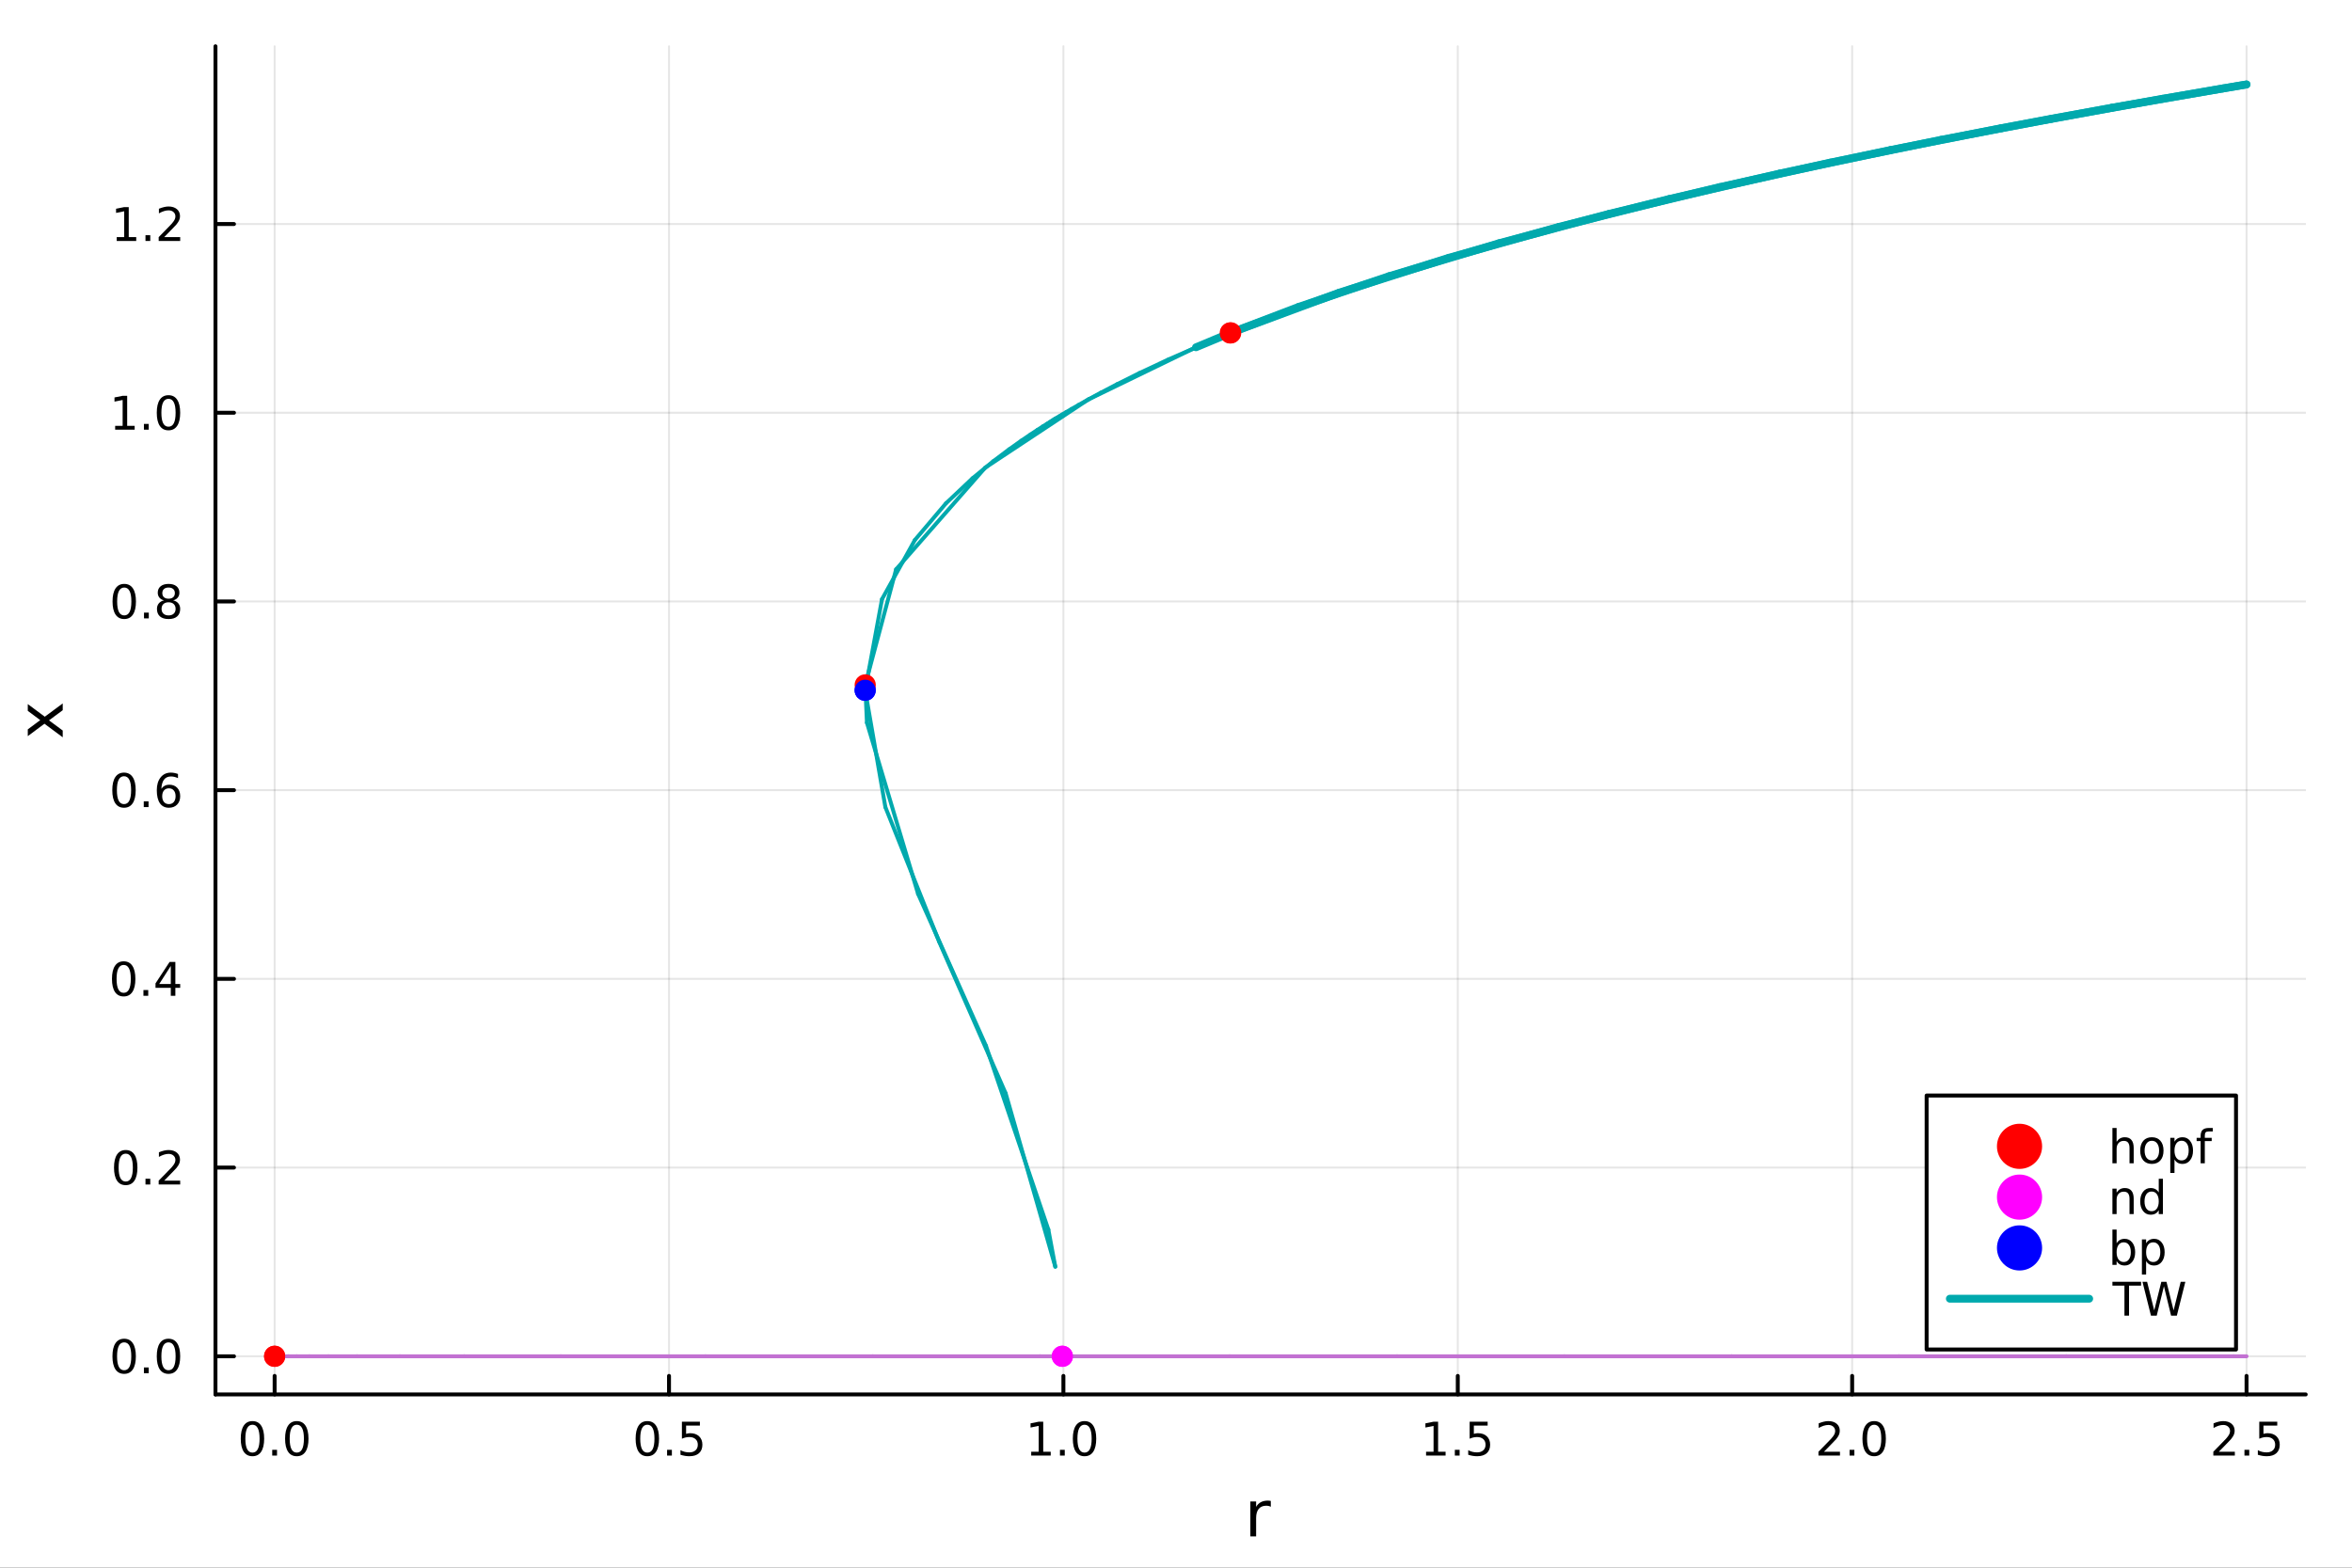 <?xml version="1.0" encoding="utf-8"?>
<svg xmlns="http://www.w3.org/2000/svg" xmlns:xlink="http://www.w3.org/1999/xlink" width="600" height="400" viewBox="0 0 2400 1600">
<rect x="0" y="0" width="2400" height="1600" fill="#333333" stroke="none"/>
<defs>
  <clipPath id="clip860">
    <rect x="0" y="0" width="2400" height="1600"/>
  </clipPath>
</defs>
<path clip-path="url(#clip860)" d="M0 1600 L2400 1600 L2400 0 L0 0  Z" fill="#ffffff" fill-rule="evenodd" fill-opacity="1"/>
<defs>
  <clipPath id="clip861">
    <rect x="480" y="0" width="1681" height="1600"/>
  </clipPath>
</defs>
<path clip-path="url(#clip860)" d="M219.866 1423.18 L2352.76 1423.18 L2352.76 47.244 L219.866 47.244  Z" fill="#ffffff" fill-rule="evenodd" fill-opacity="1"/>
<defs>
  <clipPath id="clip862">
    <rect x="219" y="47" width="2134" height="1377"/>
  </clipPath>
</defs>
<polyline clip-path="url(#clip862)" style="stroke:#000000; stroke-linecap:round; stroke-linejoin:round; stroke-width:2; stroke-opacity:0.1; fill:none" points="280.231,1423.18 280.231,47.244 "/>
<polyline clip-path="url(#clip862)" style="stroke:#000000; stroke-linecap:round; stroke-linejoin:round; stroke-width:2; stroke-opacity:0.1; fill:none" points="682.663,1423.18 682.663,47.244 "/>
<polyline clip-path="url(#clip862)" style="stroke:#000000; stroke-linecap:round; stroke-linejoin:round; stroke-width:2; stroke-opacity:0.1; fill:none" points="1085.1,1423.18 1085.1,47.244 "/>
<polyline clip-path="url(#clip862)" style="stroke:#000000; stroke-linecap:round; stroke-linejoin:round; stroke-width:2; stroke-opacity:0.1; fill:none" points="1487.53,1423.18 1487.53,47.244 "/>
<polyline clip-path="url(#clip862)" style="stroke:#000000; stroke-linecap:round; stroke-linejoin:round; stroke-width:2; stroke-opacity:0.1; fill:none" points="1889.96,1423.18 1889.96,47.244 "/>
<polyline clip-path="url(#clip862)" style="stroke:#000000; stroke-linecap:round; stroke-linejoin:round; stroke-width:2; stroke-opacity:0.1; fill:none" points="2292.39,1423.18 2292.39,47.244 "/>
<polyline clip-path="url(#clip862)" style="stroke:#000000; stroke-linecap:round; stroke-linejoin:round; stroke-width:2; stroke-opacity:0.1; fill:none" points="219.866,1384.24 2352.76,1384.24 "/>
<polyline clip-path="url(#clip862)" style="stroke:#000000; stroke-linecap:round; stroke-linejoin:round; stroke-width:2; stroke-opacity:0.1; fill:none" points="219.866,1191.64 2352.76,1191.64 "/>
<polyline clip-path="url(#clip862)" style="stroke:#000000; stroke-linecap:round; stroke-linejoin:round; stroke-width:2; stroke-opacity:0.1; fill:none" points="219.866,999.043 2352.76,999.043 "/>
<polyline clip-path="url(#clip862)" style="stroke:#000000; stroke-linecap:round; stroke-linejoin:round; stroke-width:2; stroke-opacity:0.1; fill:none" points="219.866,806.446 2352.76,806.446 "/>
<polyline clip-path="url(#clip862)" style="stroke:#000000; stroke-linecap:round; stroke-linejoin:round; stroke-width:2; stroke-opacity:0.1; fill:none" points="219.866,613.848 2352.76,613.848 "/>
<polyline clip-path="url(#clip862)" style="stroke:#000000; stroke-linecap:round; stroke-linejoin:round; stroke-width:2; stroke-opacity:0.1; fill:none" points="219.866,421.251 2352.76,421.251 "/>
<polyline clip-path="url(#clip862)" style="stroke:#000000; stroke-linecap:round; stroke-linejoin:round; stroke-width:2; stroke-opacity:0.1; fill:none" points="219.866,228.653 2352.76,228.653 "/>
<polyline clip-path="url(#clip860)" style="stroke:#000000; stroke-linecap:round; stroke-linejoin:round; stroke-width:4; stroke-opacity:1; fill:none" points="219.866,1423.18 2352.76,1423.18 "/>
<polyline clip-path="url(#clip860)" style="stroke:#000000; stroke-linecap:round; stroke-linejoin:round; stroke-width:4; stroke-opacity:1; fill:none" points="280.231,1423.18 280.231,1404.28 "/>
<polyline clip-path="url(#clip860)" style="stroke:#000000; stroke-linecap:round; stroke-linejoin:round; stroke-width:4; stroke-opacity:1; fill:none" points="682.663,1423.18 682.663,1404.28 "/>
<polyline clip-path="url(#clip860)" style="stroke:#000000; stroke-linecap:round; stroke-linejoin:round; stroke-width:4; stroke-opacity:1; fill:none" points="1085.1,1423.18 1085.1,1404.28 "/>
<polyline clip-path="url(#clip860)" style="stroke:#000000; stroke-linecap:round; stroke-linejoin:round; stroke-width:4; stroke-opacity:1; fill:none" points="1487.53,1423.18 1487.53,1404.28 "/>
<polyline clip-path="url(#clip860)" style="stroke:#000000; stroke-linecap:round; stroke-linejoin:round; stroke-width:4; stroke-opacity:1; fill:none" points="1889.96,1423.18 1889.96,1404.28 "/>
<polyline clip-path="url(#clip860)" style="stroke:#000000; stroke-linecap:round; stroke-linejoin:round; stroke-width:4; stroke-opacity:1; fill:none" points="2292.39,1423.18 2292.39,1404.28 "/>
<path clip-path="url(#clip860)" d="M257.615 1454.1 Q254.004 1454.1 252.176 1457.66 Q250.37 1461.2 250.37 1468.33 Q250.37 1475.44 252.176 1479.01 Q254.004 1482.55 257.615 1482.55 Q261.25 1482.55 263.055 1479.01 Q264.884 1475.44 264.884 1468.33 Q264.884 1461.2 263.055 1457.66 Q261.25 1454.1 257.615 1454.1 M257.615 1450.39 Q263.426 1450.39 266.481 1455 Q269.56 1459.58 269.56 1468.33 Q269.56 1477.06 266.481 1481.67 Q263.426 1486.25 257.615 1486.25 Q251.805 1486.25 248.727 1481.67 Q245.671 1477.06 245.671 1468.33 Q245.671 1459.58 248.727 1455 Q251.805 1450.39 257.615 1450.39 Z" fill="#000000" fill-rule="nonzero" fill-opacity="1" /><path clip-path="url(#clip860)" d="M277.777 1479.7 L282.662 1479.7 L282.662 1485.58 L277.777 1485.58 L277.777 1479.7 Z" fill="#000000" fill-rule="nonzero" fill-opacity="1" /><path clip-path="url(#clip860)" d="M302.847 1454.1 Q299.236 1454.1 297.407 1457.66 Q295.601 1461.2 295.601 1468.33 Q295.601 1475.44 297.407 1479.01 Q299.236 1482.55 302.847 1482.55 Q306.481 1482.55 308.286 1479.01 Q310.115 1475.44 310.115 1468.33 Q310.115 1461.2 308.286 1457.66 Q306.481 1454.1 302.847 1454.1 M302.847 1450.39 Q308.657 1450.39 311.712 1455 Q314.791 1459.58 314.791 1468.33 Q314.791 1477.06 311.712 1481.67 Q308.657 1486.25 302.847 1486.25 Q297.037 1486.25 293.958 1481.67 Q290.902 1477.06 290.902 1468.33 Q290.902 1459.58 293.958 1455 Q297.037 1450.39 302.847 1450.39 Z" fill="#000000" fill-rule="nonzero" fill-opacity="1" /><path clip-path="url(#clip860)" d="M660.545 1454.1 Q656.934 1454.1 655.105 1457.66 Q653.3 1461.2 653.3 1468.33 Q653.3 1475.44 655.105 1479.01 Q656.934 1482.55 660.545 1482.55 Q664.179 1482.55 665.985 1479.01 Q667.814 1475.44 667.814 1468.33 Q667.814 1461.2 665.985 1457.66 Q664.179 1454.1 660.545 1454.1 M660.545 1450.39 Q666.355 1450.39 669.411 1455 Q672.49 1459.58 672.49 1468.33 Q672.49 1477.06 669.411 1481.67 Q666.355 1486.25 660.545 1486.25 Q654.735 1486.25 651.656 1481.67 Q648.601 1477.06 648.601 1468.33 Q648.601 1459.58 651.656 1455 Q654.735 1450.39 660.545 1450.39 Z" fill="#000000" fill-rule="nonzero" fill-opacity="1" /><path clip-path="url(#clip860)" d="M680.707 1479.7 L685.591 1479.7 L685.591 1485.58 L680.707 1485.58 L680.707 1479.7 Z" fill="#000000" fill-rule="nonzero" fill-opacity="1" /><path clip-path="url(#clip860)" d="M695.823 1451.02 L714.179 1451.02 L714.179 1454.96 L700.105 1454.96 L700.105 1463.43 Q701.124 1463.08 702.142 1462.92 Q703.161 1462.73 704.179 1462.73 Q709.966 1462.73 713.346 1465.9 Q716.725 1469.08 716.725 1474.49 Q716.725 1480.07 713.253 1483.17 Q709.781 1486.25 703.462 1486.25 Q701.286 1486.25 699.017 1485.88 Q696.772 1485.51 694.364 1484.77 L694.364 1480.07 Q696.448 1481.2 698.67 1481.76 Q700.892 1482.32 703.369 1482.32 Q707.374 1482.32 709.712 1480.21 Q712.049 1478.1 712.049 1474.49 Q712.049 1470.88 709.712 1468.77 Q707.374 1466.67 703.369 1466.67 Q701.494 1466.67 699.619 1467.08 Q697.767 1467.5 695.823 1468.38 L695.823 1451.02 Z" fill="#000000" fill-rule="nonzero" fill-opacity="1" /><path clip-path="url(#clip860)" d="M1052.25 1481.64 L1059.89 1481.64 L1059.89 1455.28 L1051.58 1456.95 L1051.58 1452.69 L1059.84 1451.02 L1064.52 1451.02 L1064.52 1481.64 L1072.16 1481.64 L1072.16 1485.58 L1052.25 1485.58 L1052.25 1481.64 Z" fill="#000000" fill-rule="nonzero" fill-opacity="1" /><path clip-path="url(#clip860)" d="M1081.6 1479.7 L1086.48 1479.7 L1086.48 1485.58 L1081.6 1485.58 L1081.6 1479.7 Z" fill="#000000" fill-rule="nonzero" fill-opacity="1" /><path clip-path="url(#clip860)" d="M1106.67 1454.1 Q1103.06 1454.1 1101.23 1457.66 Q1099.42 1461.2 1099.42 1468.33 Q1099.42 1475.44 1101.23 1479.01 Q1103.06 1482.55 1106.67 1482.55 Q1110.3 1482.55 1112.11 1479.01 Q1113.94 1475.44 1113.94 1468.33 Q1113.94 1461.2 1112.11 1457.66 Q1110.3 1454.1 1106.67 1454.1 M1106.67 1450.39 Q1112.48 1450.39 1115.53 1455 Q1118.61 1459.58 1118.61 1468.33 Q1118.61 1477.06 1115.53 1481.67 Q1112.48 1486.25 1106.67 1486.25 Q1100.86 1486.25 1097.78 1481.67 Q1094.72 1477.06 1094.72 1468.33 Q1094.72 1459.58 1097.78 1455 Q1100.86 1450.39 1106.67 1450.39 Z" fill="#000000" fill-rule="nonzero" fill-opacity="1" /><path clip-path="url(#clip860)" d="M1455.18 1481.64 L1462.82 1481.64 L1462.82 1455.28 L1454.51 1456.95 L1454.51 1452.69 L1462.77 1451.02 L1467.45 1451.02 L1467.45 1481.64 L1475.09 1481.64 L1475.09 1485.58 L1455.18 1485.58 L1455.18 1481.64 Z" fill="#000000" fill-rule="nonzero" fill-opacity="1" /><path clip-path="url(#clip860)" d="M1484.53 1479.7 L1489.41 1479.7 L1489.41 1485.58 L1484.53 1485.58 L1484.53 1479.7 Z" fill="#000000" fill-rule="nonzero" fill-opacity="1" /><path clip-path="url(#clip860)" d="M1499.65 1451.02 L1518 1451.02 L1518 1454.96 L1503.93 1454.96 L1503.93 1463.43 Q1504.95 1463.08 1505.96 1462.92 Q1506.98 1462.73 1508 1462.73 Q1513.79 1462.73 1517.17 1465.9 Q1520.55 1469.08 1520.55 1474.49 Q1520.55 1480.07 1517.08 1483.17 Q1513.6 1486.25 1507.28 1486.25 Q1505.11 1486.25 1502.84 1485.88 Q1500.59 1485.51 1498.19 1484.77 L1498.19 1480.07 Q1500.27 1481.2 1502.49 1481.76 Q1504.71 1482.32 1507.19 1482.32 Q1511.2 1482.32 1513.53 1480.21 Q1515.87 1478.1 1515.87 1474.49 Q1515.87 1470.88 1513.53 1468.77 Q1511.2 1466.67 1507.19 1466.67 Q1505.32 1466.67 1503.44 1467.08 Q1501.59 1467.5 1499.65 1468.38 L1499.65 1451.02 Z" fill="#000000" fill-rule="nonzero" fill-opacity="1" /><path clip-path="url(#clip860)" d="M1861.2 1481.64 L1877.52 1481.64 L1877.52 1485.58 L1855.57 1485.58 L1855.57 1481.64 Q1858.23 1478.89 1862.82 1474.26 Q1867.42 1469.61 1868.61 1468.27 Q1870.85 1465.74 1871.73 1464.01 Q1872.63 1462.25 1872.63 1460.56 Q1872.63 1457.8 1870.69 1456.07 Q1868.77 1454.33 1865.67 1454.33 Q1863.47 1454.33 1861.01 1455.09 Q1858.58 1455.86 1855.8 1457.41 L1855.8 1452.69 Q1858.63 1451.55 1861.08 1450.97 Q1863.54 1450.39 1865.57 1450.39 Q1870.94 1450.39 1874.14 1453.08 Q1877.33 1455.77 1877.33 1460.26 Q1877.33 1462.39 1876.52 1464.31 Q1875.73 1466.2 1873.63 1468.8 Q1873.05 1469.47 1869.95 1472.69 Q1866.85 1475.88 1861.2 1481.64 Z" fill="#000000" fill-rule="nonzero" fill-opacity="1" /><path clip-path="url(#clip860)" d="M1887.33 1479.7 L1892.22 1479.7 L1892.22 1485.58 L1887.33 1485.58 L1887.33 1479.7 Z" fill="#000000" fill-rule="nonzero" fill-opacity="1" /><path clip-path="url(#clip860)" d="M1912.4 1454.1 Q1908.79 1454.1 1906.96 1457.66 Q1905.16 1461.2 1905.16 1468.33 Q1905.16 1475.44 1906.96 1479.01 Q1908.79 1482.55 1912.4 1482.55 Q1916.04 1482.55 1917.84 1479.01 Q1919.67 1475.44 1919.67 1468.33 Q1919.67 1461.2 1917.84 1457.66 Q1916.04 1454.1 1912.4 1454.1 M1912.4 1450.39 Q1918.21 1450.39 1921.27 1455 Q1924.35 1459.58 1924.35 1468.33 Q1924.35 1477.06 1921.27 1481.67 Q1918.21 1486.25 1912.4 1486.25 Q1906.59 1486.25 1903.51 1481.67 Q1900.46 1477.06 1900.46 1468.33 Q1900.46 1459.58 1903.51 1455 Q1906.59 1450.39 1912.4 1450.39 Z" fill="#000000" fill-rule="nonzero" fill-opacity="1" /><path clip-path="url(#clip860)" d="M2264.13 1481.64 L2280.45 1481.64 L2280.45 1485.58 L2258.5 1485.58 L2258.5 1481.64 Q2261.16 1478.89 2265.75 1474.26 Q2270.35 1469.61 2271.53 1468.27 Q2273.78 1465.74 2274.66 1464.01 Q2275.56 1462.25 2275.56 1460.56 Q2275.56 1457.8 2273.62 1456.07 Q2271.7 1454.33 2268.59 1454.33 Q2266.4 1454.33 2263.94 1455.09 Q2261.51 1455.86 2258.73 1457.41 L2258.73 1452.69 Q2261.56 1451.55 2264.01 1450.97 Q2266.47 1450.39 2268.5 1450.39 Q2273.87 1450.39 2277.07 1453.08 Q2280.26 1455.77 2280.26 1460.26 Q2280.26 1462.39 2279.45 1464.31 Q2278.66 1466.2 2276.56 1468.8 Q2275.98 1469.47 2272.88 1472.69 Q2269.78 1475.88 2264.13 1481.64 Z" fill="#000000" fill-rule="nonzero" fill-opacity="1" /><path clip-path="url(#clip860)" d="M2290.26 1479.7 L2295.15 1479.7 L2295.15 1485.58 L2290.26 1485.58 L2290.26 1479.7 Z" fill="#000000" fill-rule="nonzero" fill-opacity="1" /><path clip-path="url(#clip860)" d="M2305.38 1451.02 L2323.73 1451.02 L2323.73 1454.96 L2309.66 1454.96 L2309.66 1463.43 Q2310.68 1463.08 2311.7 1462.92 Q2312.72 1462.73 2313.73 1462.73 Q2319.52 1462.73 2322.9 1465.9 Q2326.28 1469.08 2326.28 1474.49 Q2326.28 1480.07 2322.81 1483.17 Q2319.34 1486.25 2313.02 1486.25 Q2310.84 1486.25 2308.57 1485.88 Q2306.33 1485.51 2303.92 1484.77 L2303.92 1480.07 Q2306 1481.2 2308.22 1481.76 Q2310.45 1482.32 2312.92 1482.32 Q2316.93 1482.32 2319.27 1480.21 Q2321.6 1478.1 2321.6 1474.49 Q2321.6 1470.88 2319.27 1468.77 Q2316.93 1466.67 2312.92 1466.67 Q2311.05 1466.67 2309.17 1467.08 Q2307.32 1467.5 2305.38 1468.38 L2305.38 1451.02 Z" fill="#000000" fill-rule="nonzero" fill-opacity="1" /><path clip-path="url(#clip860)" d="M1296.75 1537.87 Q1295.76 1537.3 1294.59 1537.04 Q1293.44 1536.76 1292.04 1536.76 Q1287.07 1536.76 1284.4 1540 Q1281.76 1543.22 1281.76 1549.27 L1281.76 1568.04 L1275.87 1568.04 L1275.87 1532.4 L1281.76 1532.4 L1281.76 1537.93 Q1283.61 1534.69 1286.57 1533.13 Q1289.53 1531.54 1293.76 1531.54 Q1294.36 1531.54 1295.1 1531.63 Q1295.83 1531.7 1296.72 1531.85 L1296.75 1537.87 Z" fill="#000000" fill-rule="nonzero" fill-opacity="1" /><polyline clip-path="url(#clip860)" style="stroke:#000000; stroke-linecap:round; stroke-linejoin:round; stroke-width:4; stroke-opacity:1; fill:none" points="219.866,1423.18 219.866,47.244 "/>
<polyline clip-path="url(#clip860)" style="stroke:#000000; stroke-linecap:round; stroke-linejoin:round; stroke-width:4; stroke-opacity:1; fill:none" points="219.866,1384.24 238.764,1384.24 "/>
<polyline clip-path="url(#clip860)" style="stroke:#000000; stroke-linecap:round; stroke-linejoin:round; stroke-width:4; stroke-opacity:1; fill:none" points="219.866,1191.64 238.764,1191.64 "/>
<polyline clip-path="url(#clip860)" style="stroke:#000000; stroke-linecap:round; stroke-linejoin:round; stroke-width:4; stroke-opacity:1; fill:none" points="219.866,999.043 238.764,999.043 "/>
<polyline clip-path="url(#clip860)" style="stroke:#000000; stroke-linecap:round; stroke-linejoin:round; stroke-width:4; stroke-opacity:1; fill:none" points="219.866,806.446 238.764,806.446 "/>
<polyline clip-path="url(#clip860)" style="stroke:#000000; stroke-linecap:round; stroke-linejoin:round; stroke-width:4; stroke-opacity:1; fill:none" points="219.866,613.848 238.764,613.848 "/>
<polyline clip-path="url(#clip860)" style="stroke:#000000; stroke-linecap:round; stroke-linejoin:round; stroke-width:4; stroke-opacity:1; fill:none" points="219.866,421.251 238.764,421.251 "/>
<polyline clip-path="url(#clip860)" style="stroke:#000000; stroke-linecap:round; stroke-linejoin:round; stroke-width:4; stroke-opacity:1; fill:none" points="219.866,228.653 238.764,228.653 "/>
<path clip-path="url(#clip860)" d="M126.691 1370.04 Q123.08 1370.04 121.251 1373.6 Q119.445 1377.14 119.445 1384.27 Q119.445 1391.38 121.251 1394.94 Q123.08 1398.49 126.691 1398.49 Q130.325 1398.49 132.13 1394.94 Q133.959 1391.38 133.959 1384.27 Q133.959 1377.14 132.13 1373.6 Q130.325 1370.04 126.691 1370.04 M126.691 1366.33 Q132.501 1366.33 135.556 1370.94 Q138.635 1375.52 138.635 1384.27 Q138.635 1393 135.556 1397.61 Q132.501 1402.19 126.691 1402.19 Q120.88 1402.19 117.802 1397.61 Q114.746 1393 114.746 1384.27 Q114.746 1375.52 117.802 1370.94 Q120.88 1366.33 126.691 1366.33 Z" fill="#000000" fill-rule="nonzero" fill-opacity="1" /><path clip-path="url(#clip860)" d="M146.853 1395.64 L151.737 1395.64 L151.737 1401.52 L146.853 1401.52 L146.853 1395.64 Z" fill="#000000" fill-rule="nonzero" fill-opacity="1" /><path clip-path="url(#clip860)" d="M171.922 1370.04 Q168.311 1370.04 166.482 1373.6 Q164.677 1377.14 164.677 1384.27 Q164.677 1391.38 166.482 1394.94 Q168.311 1398.49 171.922 1398.49 Q175.556 1398.49 177.362 1394.94 Q179.19 1391.38 179.19 1384.27 Q179.19 1377.14 177.362 1373.6 Q175.556 1370.04 171.922 1370.04 M171.922 1366.33 Q177.732 1366.33 180.788 1370.94 Q183.866 1375.52 183.866 1384.27 Q183.866 1393 180.788 1397.61 Q177.732 1402.19 171.922 1402.19 Q166.112 1402.19 163.033 1397.61 Q159.978 1393 159.978 1384.27 Q159.978 1375.52 163.033 1370.94 Q166.112 1366.33 171.922 1366.33 Z" fill="#000000" fill-rule="nonzero" fill-opacity="1" /><path clip-path="url(#clip860)" d="M128.288 1177.44 Q124.677 1177.44 122.848 1181 Q121.043 1184.55 121.043 1191.68 Q121.043 1198.78 122.848 1202.35 Q124.677 1205.89 128.288 1205.89 Q131.922 1205.89 133.728 1202.35 Q135.556 1198.78 135.556 1191.68 Q135.556 1184.55 133.728 1181 Q131.922 1177.44 128.288 1177.44 M128.288 1173.74 Q134.098 1173.74 137.154 1178.34 Q140.232 1182.93 140.232 1191.68 Q140.232 1200.4 137.154 1205.01 Q134.098 1209.59 128.288 1209.59 Q122.478 1209.59 119.399 1205.01 Q116.343 1200.4 116.343 1191.68 Q116.343 1182.93 119.399 1178.34 Q122.478 1173.74 128.288 1173.74 Z" fill="#000000" fill-rule="nonzero" fill-opacity="1" /><path clip-path="url(#clip860)" d="M148.45 1203.04 L153.334 1203.04 L153.334 1208.92 L148.45 1208.92 L148.45 1203.04 Z" fill="#000000" fill-rule="nonzero" fill-opacity="1" /><path clip-path="url(#clip860)" d="M167.547 1204.99 L183.866 1204.99 L183.866 1208.92 L161.922 1208.92 L161.922 1204.99 Q164.584 1202.23 169.167 1197.6 Q173.774 1192.95 174.954 1191.61 Q177.2 1189.08 178.079 1187.35 Q178.982 1185.59 178.982 1183.9 Q178.982 1181.14 177.038 1179.41 Q175.116 1177.67 172.014 1177.67 Q169.815 1177.67 167.362 1178.43 Q164.931 1179.2 162.153 1180.75 L162.153 1176.03 Q164.977 1174.89 167.431 1174.31 Q169.885 1173.74 171.922 1173.74 Q177.292 1173.74 180.487 1176.42 Q183.681 1179.11 183.681 1183.6 Q183.681 1185.73 182.871 1187.65 Q182.084 1189.55 179.977 1192.14 Q179.399 1192.81 176.297 1196.03 Q173.195 1199.22 167.547 1204.99 Z" fill="#000000" fill-rule="nonzero" fill-opacity="1" /><path clip-path="url(#clip860)" d="M126.205 984.842 Q122.593 984.842 120.765 988.407 Q118.959 991.948 118.959 999.078 Q118.959 1006.18 120.765 1009.75 Q122.593 1013.29 126.205 1013.29 Q129.839 1013.29 131.644 1009.75 Q133.473 1006.18 133.473 999.078 Q133.473 991.948 131.644 988.407 Q129.839 984.842 126.205 984.842 M126.205 981.138 Q132.015 981.138 135.07 985.745 Q138.149 990.328 138.149 999.078 Q138.149 1007.8 135.07 1012.41 Q132.015 1016.99 126.205 1016.99 Q120.394 1016.99 117.316 1012.41 Q114.26 1007.8 114.26 999.078 Q114.26 990.328 117.316 985.745 Q120.394 981.138 126.205 981.138 Z" fill="#000000" fill-rule="nonzero" fill-opacity="1" /><path clip-path="url(#clip860)" d="M146.366 1010.44 L151.251 1010.44 L151.251 1016.32 L146.366 1016.32 L146.366 1010.44 Z" fill="#000000" fill-rule="nonzero" fill-opacity="1" /><path clip-path="url(#clip860)" d="M174.283 985.837 L162.477 1004.29 L174.283 1004.29 L174.283 985.837 M173.056 981.763 L178.936 981.763 L178.936 1004.29 L183.866 1004.29 L183.866 1008.18 L178.936 1008.18 L178.936 1016.32 L174.283 1016.32 L174.283 1008.18 L158.681 1008.18 L158.681 1003.66 L173.056 981.763 Z" fill="#000000" fill-rule="nonzero" fill-opacity="1" /><path clip-path="url(#clip860)" d="M126.529 792.244 Q122.918 792.244 121.089 795.809 Q119.283 799.351 119.283 806.48 Q119.283 813.587 121.089 817.152 Q122.918 820.693 126.529 820.693 Q130.163 820.693 131.968 817.152 Q133.797 813.587 133.797 806.48 Q133.797 799.351 131.968 795.809 Q130.163 792.244 126.529 792.244 M126.529 788.541 Q132.339 788.541 135.394 793.147 Q138.473 797.731 138.473 806.48 Q138.473 815.207 135.394 819.814 Q132.339 824.397 126.529 824.397 Q120.718 824.397 117.64 819.814 Q114.584 815.207 114.584 806.48 Q114.584 797.731 117.64 793.147 Q120.718 788.541 126.529 788.541 Z" fill="#000000" fill-rule="nonzero" fill-opacity="1" /><path clip-path="url(#clip860)" d="M146.691 817.846 L151.575 817.846 L151.575 823.726 L146.691 823.726 L146.691 817.846 Z" fill="#000000" fill-rule="nonzero" fill-opacity="1" /><path clip-path="url(#clip860)" d="M172.339 804.582 Q169.19 804.582 167.339 806.735 Q165.51 808.888 165.51 812.638 Q165.51 816.365 167.339 818.541 Q169.19 820.693 172.339 820.693 Q175.487 820.693 177.315 818.541 Q179.167 816.365 179.167 812.638 Q179.167 808.888 177.315 806.735 Q175.487 804.582 172.339 804.582 M181.621 789.93 L181.621 794.189 Q179.862 793.356 178.056 792.916 Q176.274 792.476 174.514 792.476 Q169.885 792.476 167.431 795.601 Q165.001 798.726 164.653 805.045 Q166.019 803.031 168.079 801.967 Q170.139 800.879 172.616 800.879 Q177.825 800.879 180.834 804.05 Q183.866 807.198 183.866 812.638 Q183.866 817.962 180.718 821.179 Q177.57 824.397 172.339 824.397 Q166.343 824.397 163.172 819.814 Q160.001 815.207 160.001 806.48 Q160.001 798.286 163.89 793.425 Q167.778 788.541 174.329 788.541 Q176.089 788.541 177.871 788.888 Q179.676 789.235 181.621 789.93 Z" fill="#000000" fill-rule="nonzero" fill-opacity="1" /><path clip-path="url(#clip860)" d="M126.783 599.647 Q123.172 599.647 121.343 603.212 Q119.538 606.753 119.538 613.883 Q119.538 620.989 121.343 624.554 Q123.172 628.096 126.783 628.096 Q130.417 628.096 132.223 624.554 Q134.052 620.989 134.052 613.883 Q134.052 606.753 132.223 603.212 Q130.417 599.647 126.783 599.647 M126.783 595.943 Q132.593 595.943 135.649 600.55 Q138.728 605.133 138.728 613.883 Q138.728 622.61 135.649 627.216 Q132.593 631.8 126.783 631.8 Q120.973 631.8 117.894 627.216 Q114.839 622.61 114.839 613.883 Q114.839 605.133 117.894 600.55 Q120.973 595.943 126.783 595.943 Z" fill="#000000" fill-rule="nonzero" fill-opacity="1" /><path clip-path="url(#clip860)" d="M146.945 625.249 L151.829 625.249 L151.829 631.128 L146.945 631.128 L146.945 625.249 Z" fill="#000000" fill-rule="nonzero" fill-opacity="1" /><path clip-path="url(#clip860)" d="M172.014 614.716 Q168.681 614.716 166.76 616.499 Q164.862 618.281 164.862 621.406 Q164.862 624.531 166.76 626.313 Q168.681 628.096 172.014 628.096 Q175.348 628.096 177.269 626.313 Q179.19 624.508 179.19 621.406 Q179.19 618.281 177.269 616.499 Q175.371 614.716 172.014 614.716 M167.339 612.726 Q164.329 611.985 162.64 609.925 Q160.973 607.865 160.973 604.902 Q160.973 600.758 163.913 598.351 Q166.876 595.943 172.014 595.943 Q177.176 595.943 180.116 598.351 Q183.056 600.758 183.056 604.902 Q183.056 607.865 181.366 609.925 Q179.7 611.985 176.714 612.726 Q180.093 613.513 181.968 615.804 Q183.866 618.096 183.866 621.406 Q183.866 626.429 180.788 629.114 Q177.732 631.8 172.014 631.8 Q166.297 631.8 163.218 629.114 Q160.163 626.429 160.163 621.406 Q160.163 618.096 162.061 615.804 Q163.959 613.513 167.339 612.726 M165.626 605.341 Q165.626 608.027 167.292 609.531 Q168.982 611.036 172.014 611.036 Q175.024 611.036 176.714 609.531 Q178.426 608.027 178.426 605.341 Q178.426 602.656 176.714 601.152 Q175.024 599.647 172.014 599.647 Q168.982 599.647 167.292 601.152 Q165.626 602.656 165.626 605.341 Z" fill="#000000" fill-rule="nonzero" fill-opacity="1" /><path clip-path="url(#clip860)" d="M117.501 434.596 L125.14 434.596 L125.14 408.23 L116.83 409.897 L116.83 405.637 L125.093 403.971 L129.769 403.971 L129.769 434.596 L137.408 434.596 L137.408 438.531 L117.501 438.531 L117.501 434.596 Z" fill="#000000" fill-rule="nonzero" fill-opacity="1" /><path clip-path="url(#clip860)" d="M146.853 432.651 L151.737 432.651 L151.737 438.531 L146.853 438.531 L146.853 432.651 Z" fill="#000000" fill-rule="nonzero" fill-opacity="1" /><path clip-path="url(#clip860)" d="M171.922 407.049 Q168.311 407.049 166.482 410.614 Q164.677 414.156 164.677 421.285 Q164.677 428.392 166.482 431.957 Q168.311 435.498 171.922 435.498 Q175.556 435.498 177.362 431.957 Q179.19 428.392 179.19 421.285 Q179.19 414.156 177.362 410.614 Q175.556 407.049 171.922 407.049 M171.922 403.346 Q177.732 403.346 180.788 407.952 Q183.866 412.536 183.866 421.285 Q183.866 430.012 180.788 434.619 Q177.732 439.202 171.922 439.202 Q166.112 439.202 163.033 434.619 Q159.978 430.012 159.978 421.285 Q159.978 412.536 163.033 407.952 Q166.112 403.346 171.922 403.346 Z" fill="#000000" fill-rule="nonzero" fill-opacity="1" /><path clip-path="url(#clip860)" d="M119.098 241.998 L126.737 241.998 L126.737 215.633 L118.427 217.299 L118.427 213.04 L126.691 211.373 L131.367 211.373 L131.367 241.998 L139.005 241.998 L139.005 245.933 L119.098 245.933 L119.098 241.998 Z" fill="#000000" fill-rule="nonzero" fill-opacity="1" /><path clip-path="url(#clip860)" d="M148.45 240.054 L153.334 240.054 L153.334 245.933 L148.45 245.933 L148.45 240.054 Z" fill="#000000" fill-rule="nonzero" fill-opacity="1" /><path clip-path="url(#clip860)" d="M167.547 241.998 L183.866 241.998 L183.866 245.933 L161.922 245.933 L161.922 241.998 Q164.584 239.243 169.167 234.614 Q173.774 229.961 174.954 228.619 Q177.2 226.095 178.079 224.359 Q178.982 222.6 178.982 220.91 Q178.982 218.156 177.038 216.42 Q175.116 214.683 172.014 214.683 Q169.815 214.683 167.362 215.447 Q164.931 216.211 162.153 217.762 L162.153 213.04 Q164.977 211.906 167.431 211.327 Q169.885 210.748 171.922 210.748 Q177.292 210.748 180.487 213.433 Q183.681 216.119 183.681 220.609 Q183.681 222.739 182.871 224.66 Q182.084 226.558 179.977 229.151 Q179.399 229.822 176.297 233.04 Q173.195 236.234 167.547 241.998 Z" fill="#000000" fill-rule="nonzero" fill-opacity="1" /><path clip-path="url(#clip860)" d="M28.356 718.597 L45.703 731.488 L64.004 717.929 L64.004 724.836 L50 735.212 L64.004 745.588 L64.004 752.495 L45.353 738.649 L28.356 751.317 L28.356 744.41 L41.056 734.957 L28.356 725.504 L28.356 718.597 Z" fill="#000000" fill-rule="nonzero" fill-opacity="1" /><circle clip-path="url(#clip862)" cx="280.232" cy="1384.24" r="10.8" fill="#ff0000" fill-rule="evenodd" fill-opacity="1" stroke="none"/>
<circle clip-path="url(#clip862)" cx="1084.04" cy="1384.24" r="10.8" fill="#ff00ff" fill-rule="evenodd" fill-opacity="1" stroke="none"/>
<circle clip-path="url(#clip862)" cx="882.82" cy="704.505" r="10.8" fill="#0000ff" fill-rule="evenodd" fill-opacity="1" stroke="none"/>
<polyline clip-path="url(#clip862)" style="stroke:#c271d2; stroke-linecap:round; stroke-linejoin:round; stroke-width:8; stroke-opacity:1; fill:none" points="280.231,1384.24 280.232,1384.24 "/>
<polyline clip-path="url(#clip862)" style="stroke:#c271d2; stroke-linecap:round; stroke-linejoin:round; stroke-width:4; stroke-opacity:1; fill:none" points="280.232,1384.24 281.94,1384.24 "/>
<polyline clip-path="url(#clip862)" style="stroke:#c271d2; stroke-linecap:round; stroke-linejoin:round; stroke-width:4; stroke-opacity:1; fill:none" points="281.94,1384.24 284.501,1384.24 "/>
<polyline clip-path="url(#clip862)" style="stroke:#c271d2; stroke-linecap:round; stroke-linejoin:round; stroke-width:4; stroke-opacity:1; fill:none" points="284.501,1384.24 288.342,1384.24 "/>
<polyline clip-path="url(#clip862)" style="stroke:#c271d2; stroke-linecap:round; stroke-linejoin:round; stroke-width:4; stroke-opacity:1; fill:none" points="288.342,1384.24 294.105,1384.24 "/>
<polyline clip-path="url(#clip862)" style="stroke:#c271d2; stroke-linecap:round; stroke-linejoin:round; stroke-width:4; stroke-opacity:1; fill:none" points="294.105,1384.24 302.748,1384.24 "/>
<polyline clip-path="url(#clip862)" style="stroke:#c271d2; stroke-linecap:round; stroke-linejoin:round; stroke-width:4; stroke-opacity:1; fill:none" points="302.748,1384.24 315.714,1384.24 "/>
<polyline clip-path="url(#clip862)" style="stroke:#c271d2; stroke-linecap:round; stroke-linejoin:round; stroke-width:4; stroke-opacity:1; fill:none" points="315.714,1384.24 335.162,1384.24 "/>
<polyline clip-path="url(#clip862)" style="stroke:#c271d2; stroke-linecap:round; stroke-linejoin:round; stroke-width:4; stroke-opacity:1; fill:none" points="335.162,1384.24 364.334,1384.24 "/>
<polyline clip-path="url(#clip862)" style="stroke:#c271d2; stroke-linecap:round; stroke-linejoin:round; stroke-width:4; stroke-opacity:1; fill:none" points="364.334,1384.24 408.092,1384.24 "/>
<polyline clip-path="url(#clip862)" style="stroke:#c271d2; stroke-linecap:round; stroke-linejoin:round; stroke-width:4; stroke-opacity:1; fill:none" points="408.092,1384.24 473.729,1384.24 "/>
<polyline clip-path="url(#clip862)" style="stroke:#c271d2; stroke-linecap:round; stroke-linejoin:round; stroke-width:4; stroke-opacity:1; fill:none" points="473.729,1384.24 572.185,1384.24 "/>
<polyline clip-path="url(#clip862)" style="stroke:#c271d2; stroke-linecap:round; stroke-linejoin:round; stroke-width:4; stroke-opacity:1; fill:none" points="572.185,1384.24 719.869,1384.24 "/>
<polyline clip-path="url(#clip862)" style="stroke:#c271d2; stroke-linecap:round; stroke-linejoin:round; stroke-width:4; stroke-opacity:1; fill:none" points="719.869,1384.24 890.606,1384.24 "/>
<polyline clip-path="url(#clip862)" style="stroke:#c271d2; stroke-linecap:round; stroke-linejoin:round; stroke-width:4; stroke-opacity:1; fill:none" points="890.606,1384.24 1061.34,1384.24 "/>
<polyline clip-path="url(#clip862)" style="stroke:#c271d2; stroke-linecap:round; stroke-linejoin:round; stroke-width:4; stroke-opacity:1; fill:none" points="1061.34,1384.24 1084.04,1384.24 "/>
<polyline clip-path="url(#clip862)" style="stroke:#c271d2; stroke-linecap:round; stroke-linejoin:round; stroke-width:4; stroke-opacity:1; fill:none" points="1084.04,1384.24 1254.77,1384.24 "/>
<polyline clip-path="url(#clip862)" style="stroke:#c271d2; stroke-linecap:round; stroke-linejoin:round; stroke-width:4; stroke-opacity:1; fill:none" points="1254.77,1384.24 1425.51,1384.24 "/>
<polyline clip-path="url(#clip862)" style="stroke:#c271d2; stroke-linecap:round; stroke-linejoin:round; stroke-width:4; stroke-opacity:1; fill:none" points="1425.51,1384.24 1596.25,1384.24 "/>
<polyline clip-path="url(#clip862)" style="stroke:#c271d2; stroke-linecap:round; stroke-linejoin:round; stroke-width:4; stroke-opacity:1; fill:none" points="1596.25,1384.24 1766.99,1384.24 "/>
<polyline clip-path="url(#clip862)" style="stroke:#c271d2; stroke-linecap:round; stroke-linejoin:round; stroke-width:4; stroke-opacity:1; fill:none" points="1766.99,1384.24 1937.72,1384.24 "/>
<polyline clip-path="url(#clip862)" style="stroke:#c271d2; stroke-linecap:round; stroke-linejoin:round; stroke-width:4; stroke-opacity:1; fill:none" points="1937.72,1384.24 2108.46,1384.24 "/>
<polyline clip-path="url(#clip862)" style="stroke:#c271d2; stroke-linecap:round; stroke-linejoin:round; stroke-width:4; stroke-opacity:1; fill:none" points="2108.46,1384.24 2279.2,1384.24 "/>
<polyline clip-path="url(#clip862)" style="stroke:#c271d2; stroke-linecap:round; stroke-linejoin:round; stroke-width:4; stroke-opacity:1; fill:none" points="2279.2,1384.24 2292.39,1384.24 "/>
<circle clip-path="url(#clip862)" cx="280.232" cy="1384.24" r="10.8" fill="#ff0000" fill-rule="evenodd" fill-opacity="1" stroke="none"/>
<circle clip-path="url(#clip862)" cx="1084.04" cy="1384.24" r="10.8" fill="#ff00ff" fill-rule="evenodd" fill-opacity="1" stroke="none"/>
<polyline clip-path="url(#clip862)" style="stroke:#00a9ad; stroke-linecap:round; stroke-linejoin:round; stroke-width:8; stroke-opacity:1; fill:none" points="2292.39,86.186 2268.36,90.225 "/>
<polyline clip-path="url(#clip862)" style="stroke:#00a9ad; stroke-linecap:round; stroke-linejoin:round; stroke-width:8; stroke-opacity:1; fill:none" points="2268.36,90.225 2155.14,109.922 "/>
<polyline clip-path="url(#clip862)" style="stroke:#00a9ad; stroke-linecap:round; stroke-linejoin:round; stroke-width:8; stroke-opacity:1; fill:none" points="2155.14,109.922 2042.01,130.834 "/>
<polyline clip-path="url(#clip862)" style="stroke:#00a9ad; stroke-linecap:round; stroke-linejoin:round; stroke-width:8; stroke-opacity:1; fill:none" points="2042.01,130.834 1928.97,153.156 "/>
<polyline clip-path="url(#clip862)" style="stroke:#00a9ad; stroke-linecap:round; stroke-linejoin:round; stroke-width:8; stroke-opacity:1; fill:none" points="1928.97,153.156 1816.04,177.142 "/>
<polyline clip-path="url(#clip862)" style="stroke:#00a9ad; stroke-linecap:round; stroke-linejoin:round; stroke-width:8; stroke-opacity:1; fill:none" points="1816.04,177.142 1703.28,203.126 "/>
<polyline clip-path="url(#clip862)" style="stroke:#00a9ad; stroke-linecap:round; stroke-linejoin:round; stroke-width:8; stroke-opacity:1; fill:none" points="1703.28,203.126 1590.71,231.561 "/>
<polyline clip-path="url(#clip862)" style="stroke:#00a9ad; stroke-linecap:round; stroke-linejoin:round; stroke-width:8; stroke-opacity:1; fill:none" points="1590.71,231.561 1478.43,263.092 "/>
<polyline clip-path="url(#clip862)" style="stroke:#00a9ad; stroke-linecap:round; stroke-linejoin:round; stroke-width:8; stroke-opacity:1; fill:none" points="1478.43,263.092 1366.55,298.682 "/>
<polyline clip-path="url(#clip862)" style="stroke:#00a9ad; stroke-linecap:round; stroke-linejoin:round; stroke-width:8; stroke-opacity:1; fill:none" points="1366.55,298.682 1255.39,339.849 "/>
<polyline clip-path="url(#clip862)" style="stroke:#00a9ad; stroke-linecap:round; stroke-linejoin:round; stroke-width:8; stroke-opacity:1; fill:none" points="1255.39,339.849 1220.39,354.436 "/>
<polyline clip-path="url(#clip862)" style="stroke:#00a9ad; stroke-linecap:round; stroke-linejoin:round; stroke-width:4; stroke-opacity:1; fill:none" points="1220.39,354.436 1110.56,407.72 "/>
<polyline clip-path="url(#clip862)" style="stroke:#00a9ad; stroke-linecap:round; stroke-linejoin:round; stroke-width:4; stroke-opacity:1; fill:none" points="1110.56,407.72 1005.29,477.321 "/>
<polyline clip-path="url(#clip862)" style="stroke:#00a9ad; stroke-linecap:round; stroke-linejoin:round; stroke-width:4; stroke-opacity:1; fill:none" points="1005.29,477.321 914.383,581.099 "/>
<polyline clip-path="url(#clip862)" style="stroke:#00a9ad; stroke-linecap:round; stroke-linejoin:round; stroke-width:4; stroke-opacity:1; fill:none" points="914.383,581.099 882.873,699.027 "/>
<polyline clip-path="url(#clip862)" style="stroke:#00a9ad; stroke-linecap:round; stroke-linejoin:round; stroke-width:4; stroke-opacity:1; fill:none" points="882.873,699.027 884.637,737.598 "/>
<polyline clip-path="url(#clip862)" style="stroke:#00a9ad; stroke-linecap:round; stroke-linejoin:round; stroke-width:4; stroke-opacity:1; fill:none" points="884.637,737.598 936.819,912.341 "/>
<polyline clip-path="url(#clip862)" style="stroke:#00a9ad; stroke-linecap:round; stroke-linejoin:round; stroke-width:4; stroke-opacity:1; fill:none" points="936.819,912.341 1006.09,1067.38 "/>
<polyline clip-path="url(#clip862)" style="stroke:#00a9ad; stroke-linecap:round; stroke-linejoin:round; stroke-width:4; stroke-opacity:1; fill:none" points="1006.09,1067.38 1069.75,1254.99 "/>
<polyline clip-path="url(#clip862)" style="stroke:#00a9ad; stroke-linecap:round; stroke-linejoin:round; stroke-width:4; stroke-opacity:1; fill:none" points="1069.75,1254.99 1076.82,1292.78 "/>
<polyline clip-path="url(#clip862)" style="stroke:#00a9ad; stroke-linecap:round; stroke-linejoin:round; stroke-width:4; stroke-opacity:1; fill:none" points="1076.82,1292.78 1026.2,1115.89 "/>
<polyline clip-path="url(#clip862)" style="stroke:#00a9ad; stroke-linecap:round; stroke-linejoin:round; stroke-width:4; stroke-opacity:1; fill:none" points="1026.2,1115.89 958.2,960.868 "/>
<polyline clip-path="url(#clip862)" style="stroke:#00a9ad; stroke-linecap:round; stroke-linejoin:round; stroke-width:4; stroke-opacity:1; fill:none" points="958.2,960.868 903.431,823.735 "/>
<polyline clip-path="url(#clip862)" style="stroke:#00a9ad; stroke-linecap:round; stroke-linejoin:round; stroke-width:4; stroke-opacity:1; fill:none" points="903.431,823.735 882.82,704.505 "/>
<polyline clip-path="url(#clip862)" style="stroke:#00a9ad; stroke-linecap:round; stroke-linejoin:round; stroke-width:4; stroke-opacity:1; fill:none" points="882.82,704.505 900.008,611.532 "/>
<polyline clip-path="url(#clip862)" style="stroke:#00a9ad; stroke-linecap:round; stroke-linejoin:round; stroke-width:4; stroke-opacity:1; fill:none" points="900.008,611.532 933.536,551.17 "/>
<polyline clip-path="url(#clip862)" style="stroke:#00a9ad; stroke-linecap:round; stroke-linejoin:round; stroke-width:4; stroke-opacity:1; fill:none" points="933.536,551.17 965.275,513.715 "/>
<polyline clip-path="url(#clip862)" style="stroke:#00a9ad; stroke-linecap:round; stroke-linejoin:round; stroke-width:4; stroke-opacity:1; fill:none" points="965.275,513.715 992.336,488.187 "/>
<polyline clip-path="url(#clip862)" style="stroke:#00a9ad; stroke-linecap:round; stroke-linejoin:round; stroke-width:4; stroke-opacity:1; fill:none" points="992.336,488.187 1013.43,470.844 "/>
<polyline clip-path="url(#clip862)" style="stroke:#00a9ad; stroke-linecap:round; stroke-linejoin:round; stroke-width:4; stroke-opacity:1; fill:none" points="1013.43,470.844 1029.66,458.635 "/>
<polyline clip-path="url(#clip862)" style="stroke:#00a9ad; stroke-linecap:round; stroke-linejoin:round; stroke-width:4; stroke-opacity:1; fill:none" points="1029.66,458.635 1042.07,449.848 "/>
<polyline clip-path="url(#clip862)" style="stroke:#00a9ad; stroke-linecap:round; stroke-linejoin:round; stroke-width:4; stroke-opacity:1; fill:none" points="1042.07,449.848 1051.53,443.431 "/>
<polyline clip-path="url(#clip862)" style="stroke:#00a9ad; stroke-linecap:round; stroke-linejoin:round; stroke-width:4; stroke-opacity:1; fill:none" points="1051.53,443.431 1058.73,438.696 "/>
<polyline clip-path="url(#clip862)" style="stroke:#00a9ad; stroke-linecap:round; stroke-linejoin:round; stroke-width:4; stroke-opacity:1; fill:none" points="1058.73,438.696 1064.2,435.179 "/>
<polyline clip-path="url(#clip862)" style="stroke:#00a9ad; stroke-linecap:round; stroke-linejoin:round; stroke-width:4; stroke-opacity:1; fill:none" points="1064.2,435.179 1068.35,432.553 "/>
<polyline clip-path="url(#clip862)" style="stroke:#00a9ad; stroke-linecap:round; stroke-linejoin:round; stroke-width:4; stroke-opacity:1; fill:none" points="1068.35,432.553 1071.31,430.704 "/>
<polyline clip-path="url(#clip862)" style="stroke:#00a9ad; stroke-linecap:round; stroke-linejoin:round; stroke-width:4; stroke-opacity:1; fill:none" points="1071.31,430.704 1073.42,429.397 "/>
<polyline clip-path="url(#clip862)" style="stroke:#00a9ad; stroke-linecap:round; stroke-linejoin:round; stroke-width:4; stroke-opacity:1; fill:none" points="1073.42,429.397 1074.92,428.472 "/>
<polyline clip-path="url(#clip862)" style="stroke:#00a9ad; stroke-linecap:round; stroke-linejoin:round; stroke-width:4; stroke-opacity:1; fill:none" points="1074.92,428.472 1075.99,427.815 "/>
<polyline clip-path="url(#clip862)" style="stroke:#00a9ad; stroke-linecap:round; stroke-linejoin:round; stroke-width:4; stroke-opacity:1; fill:none" points="1075.99,427.815 1075.99,427.815 "/>
<polyline clip-path="url(#clip862)" style="stroke:#00a9ad; stroke-linecap:round; stroke-linejoin:round; stroke-width:4; stroke-opacity:1; fill:none" points="1075.99,427.815 1077.06,427.161 "/>
<polyline clip-path="url(#clip862)" style="stroke:#00a9ad; stroke-linecap:round; stroke-linejoin:round; stroke-width:4; stroke-opacity:1; fill:none" points="1077.06,427.161 1078.56,426.246 "/>
<polyline clip-path="url(#clip862)" style="stroke:#00a9ad; stroke-linecap:round; stroke-linejoin:round; stroke-width:4; stroke-opacity:1; fill:none" points="1078.56,426.246 1080.68,424.966 "/>
<polyline clip-path="url(#clip862)" style="stroke:#00a9ad; stroke-linecap:round; stroke-linejoin:round; stroke-width:4; stroke-opacity:1; fill:none" points="1080.68,424.966 1083.65,423.18 "/>
<polyline clip-path="url(#clip862)" style="stroke:#00a9ad; stroke-linecap:round; stroke-linejoin:round; stroke-width:4; stroke-opacity:1; fill:none" points="1083.65,423.18 1087.83,420.696 "/>
<polyline clip-path="url(#clip862)" style="stroke:#00a9ad; stroke-linecap:round; stroke-linejoin:round; stroke-width:4; stroke-opacity:1; fill:none" points="1087.83,420.696 1093.36,417.459 "/>
<polyline clip-path="url(#clip862)" style="stroke:#00a9ad; stroke-linecap:round; stroke-linejoin:round; stroke-width:4; stroke-opacity:1; fill:none" points="1093.36,417.459 1100.67,413.259 "/>
<polyline clip-path="url(#clip862)" style="stroke:#00a9ad; stroke-linecap:round; stroke-linejoin:round; stroke-width:4; stroke-opacity:1; fill:none" points="1100.67,413.259 1110.35,407.835 "/>
<polyline clip-path="url(#clip862)" style="stroke:#00a9ad; stroke-linecap:round; stroke-linejoin:round; stroke-width:4; stroke-opacity:1; fill:none" points="1110.35,407.835 1123.16,400.873 "/>
<polyline clip-path="url(#clip862)" style="stroke:#00a9ad; stroke-linecap:round; stroke-linejoin:round; stroke-width:4; stroke-opacity:1; fill:none" points="1123.16,400.873 1140.14,392.001 "/>
<polyline clip-path="url(#clip862)" style="stroke:#00a9ad; stroke-linecap:round; stroke-linejoin:round; stroke-width:4; stroke-opacity:1; fill:none" points="1140.14,392.001 1162.63,380.796 "/>
<polyline clip-path="url(#clip862)" style="stroke:#00a9ad; stroke-linecap:round; stroke-linejoin:round; stroke-width:4; stroke-opacity:1; fill:none" points="1162.63,380.796 1192.46,366.789 "/>
<polyline clip-path="url(#clip862)" style="stroke:#00a9ad; stroke-linecap:round; stroke-linejoin:round; stroke-width:4; stroke-opacity:1; fill:none" points="1192.46,366.789 1232.03,349.481 "/>
<polyline clip-path="url(#clip862)" style="stroke:#00a9ad; stroke-linecap:round; stroke-linejoin:round; stroke-width:4; stroke-opacity:1; fill:none" points="1232.03,349.481 1255.8,339.681 "/>
<polyline clip-path="url(#clip862)" style="stroke:#00a9ad; stroke-linecap:round; stroke-linejoin:round; stroke-width:8; stroke-opacity:1; fill:none" points="1255.8,339.681 1325.27,313.174 "/>
<polyline clip-path="url(#clip862)" style="stroke:#00a9ad; stroke-linecap:round; stroke-linejoin:round; stroke-width:8; stroke-opacity:1; fill:none" points="1325.27,313.174 1417.45,281.887 "/>
<polyline clip-path="url(#clip862)" style="stroke:#00a9ad; stroke-linecap:round; stroke-linejoin:round; stroke-width:8; stroke-opacity:1; fill:none" points="1417.45,281.887 1529.53,248.296 "/>
<polyline clip-path="url(#clip862)" style="stroke:#00a9ad; stroke-linecap:round; stroke-linejoin:round; stroke-width:8; stroke-opacity:1; fill:none" points="1529.53,248.296 1641.95,218.271 "/>
<polyline clip-path="url(#clip862)" style="stroke:#00a9ad; stroke-linecap:round; stroke-linejoin:round; stroke-width:8; stroke-opacity:1; fill:none" points="1641.95,218.271 1754.61,191.019 "/>
<polyline clip-path="url(#clip862)" style="stroke:#00a9ad; stroke-linecap:round; stroke-linejoin:round; stroke-width:8; stroke-opacity:1; fill:none" points="1754.61,191.019 1867.46,165.993 "/>
<polyline clip-path="url(#clip862)" style="stroke:#00a9ad; stroke-linecap:round; stroke-linejoin:round; stroke-width:8; stroke-opacity:1; fill:none" points="1867.46,165.993 1980.44,142.8 "/>
<polyline clip-path="url(#clip862)" style="stroke:#00a9ad; stroke-linecap:round; stroke-linejoin:round; stroke-width:8; stroke-opacity:1; fill:none" points="1980.44,142.8 2093.52,121.148 "/>
<polyline clip-path="url(#clip862)" style="stroke:#00a9ad; stroke-linecap:round; stroke-linejoin:round; stroke-width:8; stroke-opacity:1; fill:none" points="2093.52,121.148 2206.7,100.811 "/>
<polyline clip-path="url(#clip862)" style="stroke:#00a9ad; stroke-linecap:round; stroke-linejoin:round; stroke-width:8; stroke-opacity:1; fill:none" points="2206.7,100.811 2292.39,86.186 "/>
<circle clip-path="url(#clip862)" cx="1255.39" cy="339.849" r="10.8" fill="#ff0000" fill-rule="evenodd" fill-opacity="1" stroke="none"/>
<circle clip-path="url(#clip862)" cx="882.873" cy="699.027" r="10.8" fill="#ff0000" fill-rule="evenodd" fill-opacity="1" stroke="none"/>
<circle clip-path="url(#clip862)" cx="882.82" cy="704.505" r="10.8" fill="#0000ff" fill-rule="evenodd" fill-opacity="1" stroke="none"/>
<circle clip-path="url(#clip862)" cx="1255.8" cy="339.681" r="10.8" fill="#ff0000" fill-rule="evenodd" fill-opacity="1" stroke="none"/>
<path clip-path="url(#clip860)" d="M1965.94 1377.32 L2281.66 1377.32 L2281.66 1118.12 L1965.94 1118.12  Z" fill="#ffffff" fill-rule="evenodd" fill-opacity="1"/>
<polyline clip-path="url(#clip860)" style="stroke:#000000; stroke-linecap:round; stroke-linejoin:round; stroke-width:4; stroke-opacity:1; fill:none" points="1965.94,1377.32 2281.66,1377.32 2281.66,1118.12 1965.94,1118.12 1965.94,1377.32 "/>
<circle clip-path="url(#clip860)" cx="2060.74" cy="1169.96" r="23.04" fill="#ff0000" fill-rule="evenodd" fill-opacity="1" stroke="none"/>
<path clip-path="url(#clip860)" d="M2177.24 1171.59 L2177.24 1187.24 L2172.98 1187.24 L2172.98 1171.73 Q2172.98 1168.05 2171.55 1166.22 Q2170.11 1164.39 2167.24 1164.39 Q2163.79 1164.39 2161.8 1166.59 Q2159.81 1168.79 2159.81 1172.58 L2159.81 1187.24 L2155.53 1187.24 L2155.53 1151.22 L2159.81 1151.22 L2159.81 1165.34 Q2161.34 1163 2163.4 1161.84 Q2165.48 1160.68 2168.19 1160.68 Q2172.66 1160.68 2174.95 1163.46 Q2177.24 1166.22 2177.24 1171.59 Z" fill="#000000" fill-rule="nonzero" fill-opacity="1" /><path clip-path="url(#clip860)" d="M2195.79 1164.3 Q2192.36 1164.3 2190.37 1166.98 Q2188.38 1169.64 2188.38 1174.3 Q2188.38 1178.95 2190.35 1181.63 Q2192.34 1184.3 2195.79 1184.3 Q2199.19 1184.3 2201.18 1181.61 Q2203.17 1178.93 2203.17 1174.3 Q2203.17 1169.69 2201.18 1167 Q2199.19 1164.3 2195.79 1164.3 M2195.79 1160.68 Q2201.34 1160.68 2204.51 1164.3 Q2207.68 1167.91 2207.68 1174.3 Q2207.68 1180.66 2204.51 1184.3 Q2201.34 1187.91 2195.79 1187.91 Q2190.21 1187.91 2187.04 1184.3 Q2183.89 1180.66 2183.89 1174.3 Q2183.89 1167.91 2187.04 1164.3 Q2190.21 1160.68 2195.79 1160.68 Z" fill="#000000" fill-rule="nonzero" fill-opacity="1" /><path clip-path="url(#clip860)" d="M2218.86 1183.35 L2218.86 1197.1 L2214.58 1197.1 L2214.58 1161.31 L2218.86 1161.31 L2218.86 1165.24 Q2220.21 1162.93 2222.24 1161.82 Q2224.3 1160.68 2227.15 1160.68 Q2231.87 1160.68 2234.81 1164.43 Q2237.78 1168.18 2237.78 1174.3 Q2237.78 1180.41 2234.81 1184.16 Q2231.87 1187.91 2227.15 1187.91 Q2224.3 1187.91 2222.24 1186.8 Q2220.21 1185.66 2218.86 1183.35 M2233.35 1174.3 Q2233.35 1169.6 2231.41 1166.93 Q2229.49 1164.25 2226.11 1164.25 Q2222.73 1164.25 2220.79 1166.93 Q2218.86 1169.6 2218.86 1174.3 Q2218.86 1178.99 2220.79 1181.68 Q2222.73 1184.34 2226.11 1184.34 Q2229.49 1184.34 2231.41 1181.68 Q2233.35 1178.99 2233.35 1174.3 Z" fill="#000000" fill-rule="nonzero" fill-opacity="1" /><path clip-path="url(#clip860)" d="M2257.96 1151.22 L2257.96 1154.76 L2253.89 1154.76 Q2251.6 1154.76 2250.69 1155.68 Q2249.81 1156.61 2249.81 1159.02 L2249.81 1161.31 L2256.83 1161.31 L2256.83 1164.62 L2249.81 1164.62 L2249.81 1187.24 L2245.53 1187.24 L2245.53 1164.62 L2241.46 1164.62 L2241.46 1161.31 L2245.53 1161.31 L2245.53 1159.5 Q2245.53 1155.18 2247.54 1153.21 Q2249.56 1151.22 2253.93 1151.22 L2257.96 1151.22 Z" fill="#000000" fill-rule="nonzero" fill-opacity="1" /><circle clip-path="url(#clip860)" cx="2060.74" cy="1221.8" r="23.04" fill="#ff00ff" fill-rule="evenodd" fill-opacity="1" stroke="none"/>
<path clip-path="url(#clip860)" d="M2177.24 1223.43 L2177.24 1239.08 L2172.98 1239.08 L2172.98 1223.57 Q2172.98 1219.89 2171.55 1218.06 Q2170.11 1216.23 2167.24 1216.23 Q2163.79 1216.23 2161.8 1218.43 Q2159.81 1220.63 2159.81 1224.42 L2159.81 1239.08 L2155.53 1239.08 L2155.53 1213.15 L2159.81 1213.15 L2159.81 1217.18 Q2161.34 1214.84 2163.4 1213.68 Q2165.48 1212.52 2168.19 1212.52 Q2172.66 1212.52 2174.95 1215.3 Q2177.24 1218.06 2177.24 1223.43 Z" fill="#000000" fill-rule="nonzero" fill-opacity="1" /><path clip-path="url(#clip860)" d="M2202.8 1217.08 L2202.8 1203.06 L2207.06 1203.06 L2207.06 1239.08 L2202.8 1239.08 L2202.8 1235.19 Q2201.46 1237.5 2199.4 1238.64 Q2197.36 1239.75 2194.49 1239.75 Q2189.79 1239.75 2186.83 1236 Q2183.89 1232.25 2183.89 1226.14 Q2183.89 1220.02 2186.83 1216.27 Q2189.79 1212.52 2194.49 1212.52 Q2197.36 1212.52 2199.4 1213.66 Q2201.46 1214.77 2202.8 1217.08 M2188.29 1226.14 Q2188.29 1230.83 2190.21 1233.52 Q2192.15 1236.18 2195.53 1236.18 Q2198.91 1236.18 2200.85 1233.52 Q2202.8 1230.83 2202.8 1226.14 Q2202.8 1221.44 2200.85 1218.77 Q2198.91 1216.09 2195.53 1216.09 Q2192.15 1216.09 2190.21 1218.77 Q2188.29 1221.44 2188.29 1226.14 Z" fill="#000000" fill-rule="nonzero" fill-opacity="1" /><circle clip-path="url(#clip860)" cx="2060.74" cy="1273.64" r="23.04" fill="#0000ff" fill-rule="evenodd" fill-opacity="1" stroke="none"/>
<path clip-path="url(#clip860)" d="M2174.3 1277.98 Q2174.3 1273.28 2172.36 1270.61 Q2170.44 1267.93 2167.06 1267.93 Q2163.68 1267.93 2161.73 1270.61 Q2159.81 1273.28 2159.81 1277.98 Q2159.81 1282.67 2161.73 1285.36 Q2163.68 1288.02 2167.06 1288.02 Q2170.44 1288.02 2172.36 1285.36 Q2174.3 1282.67 2174.3 1277.98 M2159.81 1268.92 Q2161.16 1266.61 2163.19 1265.5 Q2165.25 1264.36 2168.1 1264.36 Q2172.82 1264.36 2175.76 1268.11 Q2178.73 1271.86 2178.73 1277.98 Q2178.73 1284.09 2175.76 1287.84 Q2172.82 1291.59 2168.1 1291.59 Q2165.25 1291.59 2163.19 1290.48 Q2161.16 1289.34 2159.81 1287.03 L2159.81 1290.92 L2155.53 1290.92 L2155.53 1254.9 L2159.81 1254.9 L2159.81 1268.92 Z" fill="#000000" fill-rule="nonzero" fill-opacity="1" /><path clip-path="url(#clip860)" d="M2189.91 1287.03 L2189.91 1300.78 L2185.62 1300.78 L2185.62 1264.99 L2189.91 1264.99 L2189.91 1268.92 Q2191.25 1266.61 2193.29 1265.5 Q2195.35 1264.36 2198.19 1264.36 Q2202.91 1264.36 2205.85 1268.11 Q2208.82 1271.86 2208.82 1277.98 Q2208.82 1284.09 2205.85 1287.84 Q2202.91 1291.59 2198.19 1291.59 Q2195.35 1291.59 2193.29 1290.48 Q2191.25 1289.34 2189.91 1287.03 M2204.4 1277.98 Q2204.4 1273.28 2202.45 1270.61 Q2200.53 1267.93 2197.15 1267.93 Q2193.77 1267.93 2191.83 1270.61 Q2189.91 1273.28 2189.91 1277.98 Q2189.91 1282.67 2191.83 1285.36 Q2193.77 1288.02 2197.15 1288.02 Q2200.53 1288.02 2202.45 1285.36 Q2204.4 1282.67 2204.4 1277.98 Z" fill="#000000" fill-rule="nonzero" fill-opacity="1" /><polyline clip-path="url(#clip860)" style="stroke:#00a9ad; stroke-linecap:round; stroke-linejoin:round; stroke-width:8; stroke-opacity:1; fill:none" points="1989.64,1325.48 2131.83,1325.48 "/>
<path clip-path="url(#clip860)" d="M2155.53 1308.2 L2184.77 1308.2 L2184.77 1312.13 L2172.5 1312.13 L2172.5 1342.76 L2167.8 1342.76 L2167.8 1312.13 L2155.53 1312.13 L2155.53 1308.2 Z" fill="#000000" fill-rule="nonzero" fill-opacity="1" /><path clip-path="url(#clip860)" d="M2186.2 1308.2 L2190.92 1308.2 L2198.19 1337.41 L2205.44 1308.2 L2210.69 1308.2 L2217.96 1337.41 L2225.21 1308.2 L2229.95 1308.2 L2221.27 1342.76 L2215.39 1342.76 L2208.1 1312.76 L2200.74 1342.76 L2194.86 1342.76 L2186.2 1308.2 Z" fill="#000000" fill-rule="nonzero" fill-opacity="1" /></svg>
